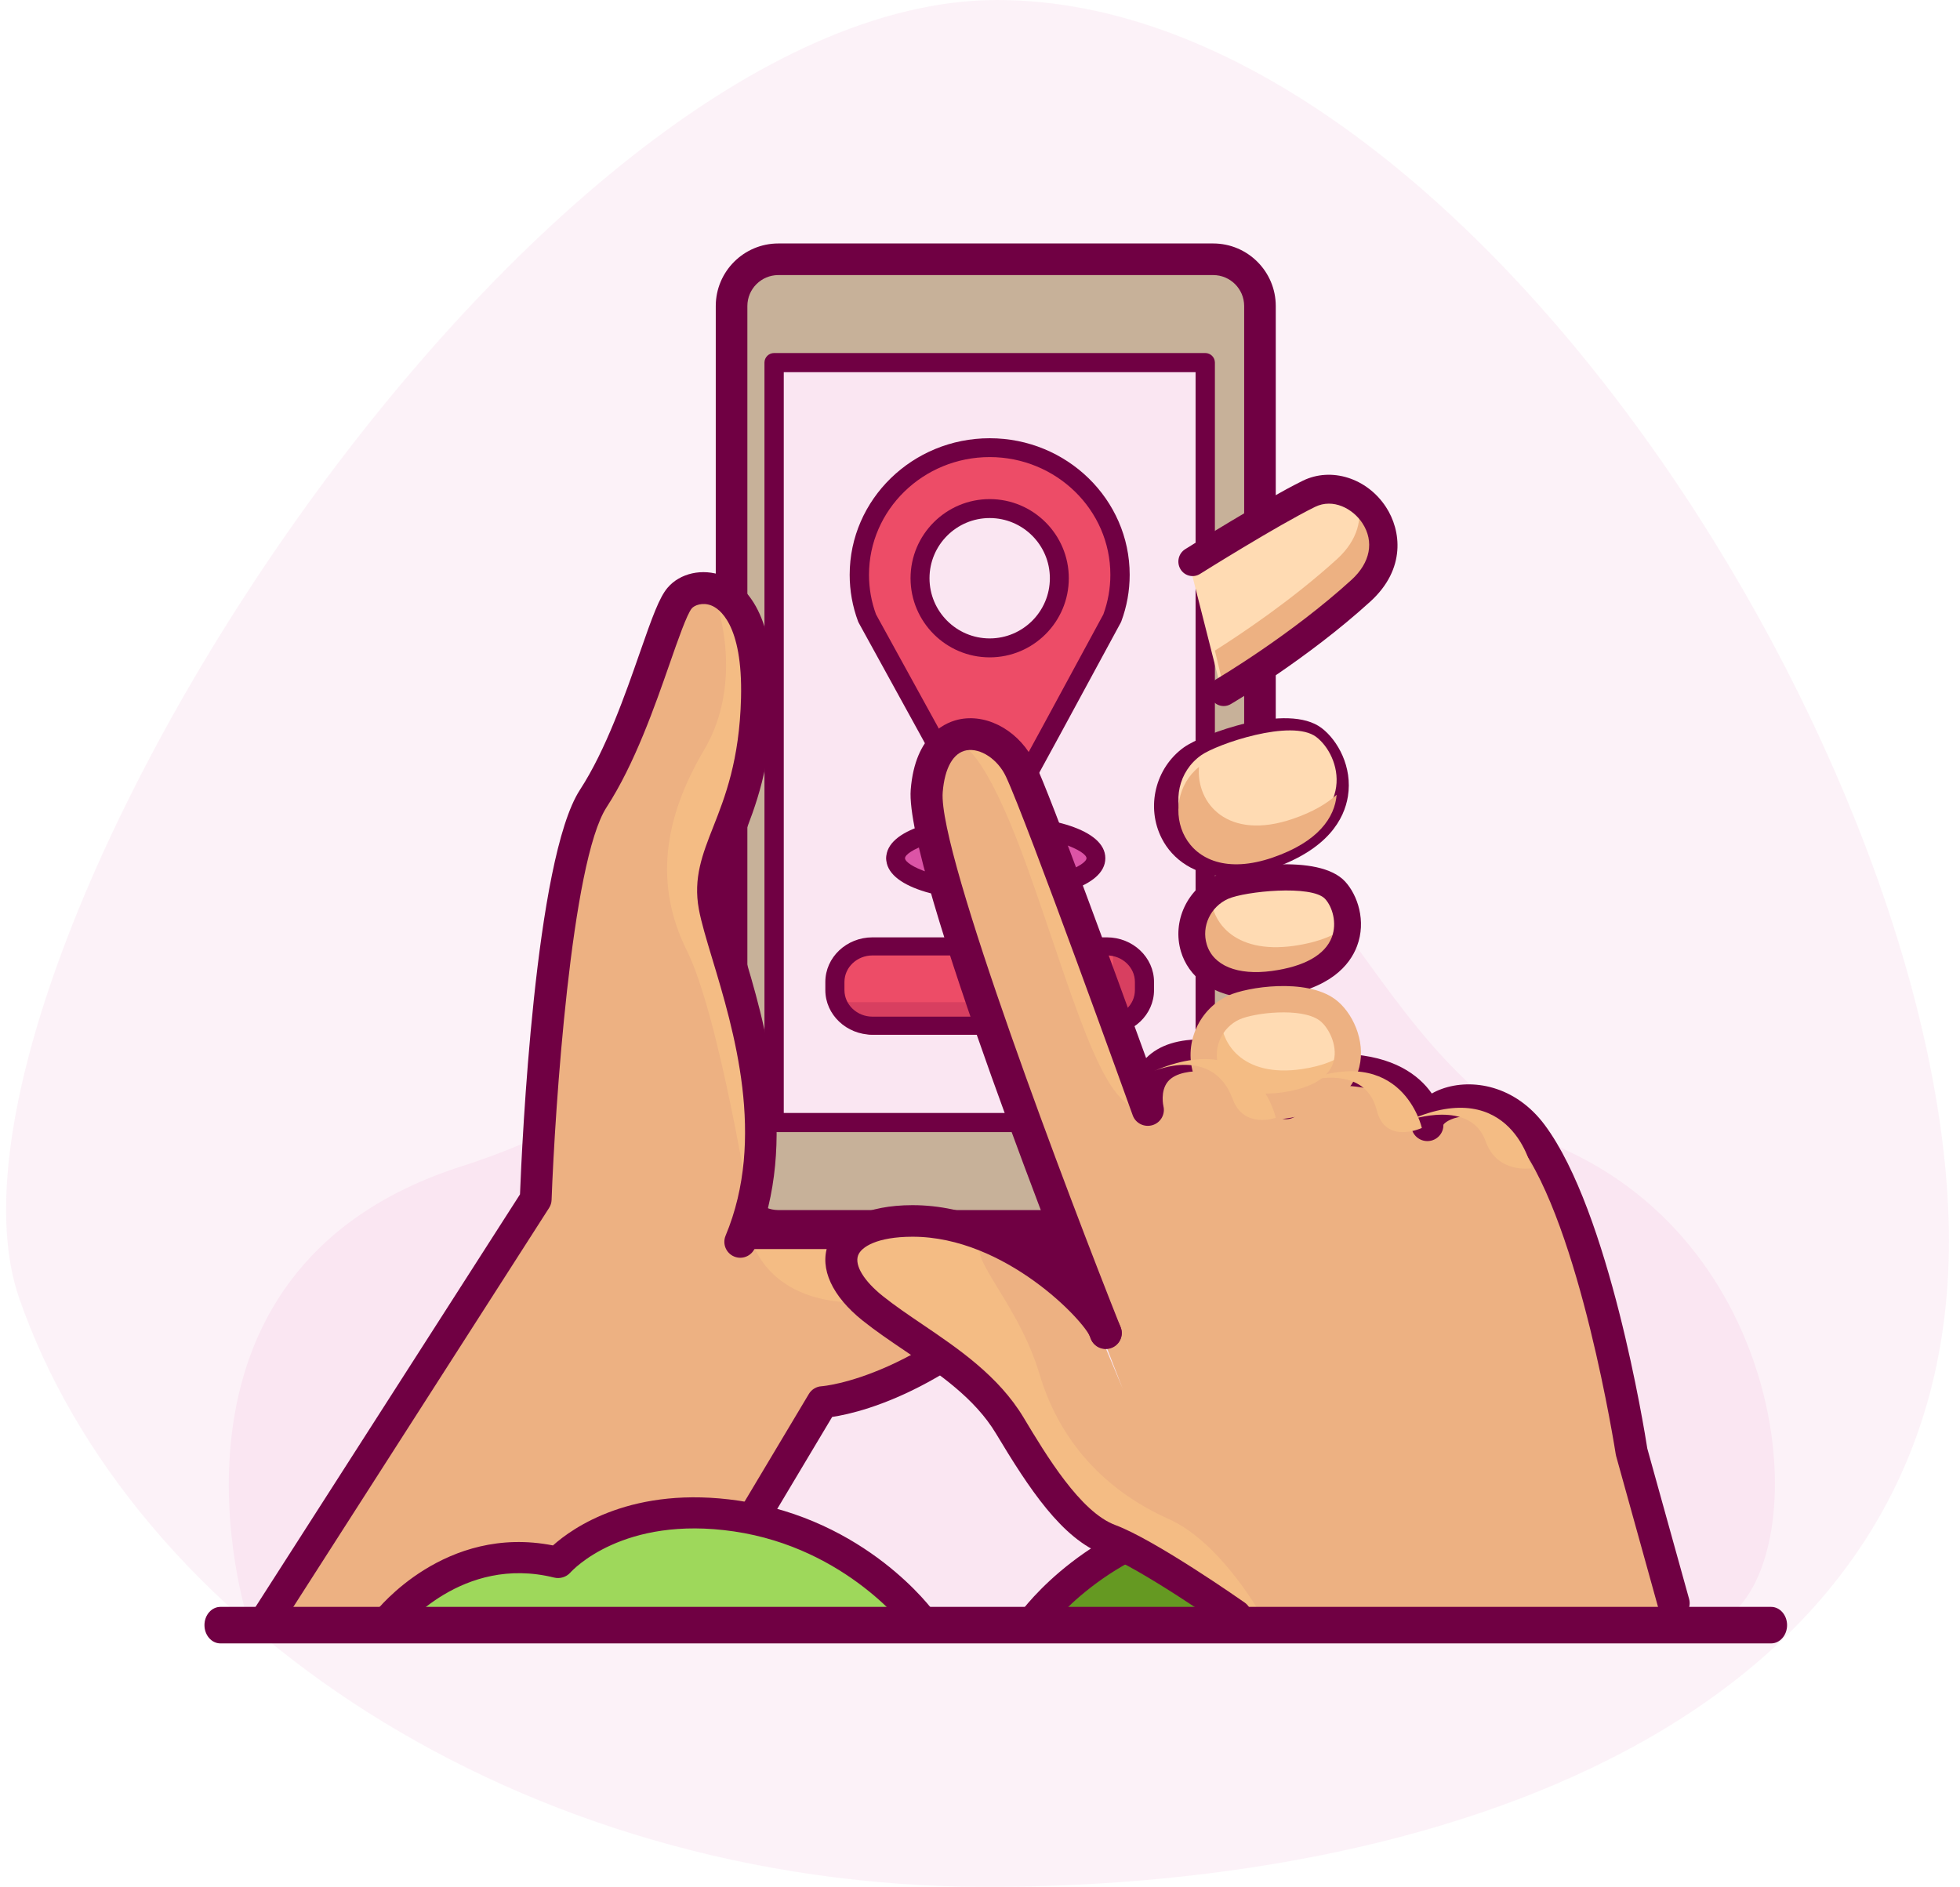 <svg width="161" height="155" viewBox="0 0 161 155" fill="none" xmlns="http://www.w3.org/2000/svg">
<path opacity="0.5" fill-rule="evenodd" clip-rule="evenodd" d="M1.575 106.636C10.695 132.965 42.43 155 81.09 155C119.75 155 160.09 140.615 160.09 101.955C160.09 63.295 120.571 0 81.911 0C43.251 0 -7.545 80.308 1.575 106.636Z" fill="#FAE6F2"/>
<path fill-rule="evenodd" clip-rule="evenodd" d="M20.35 133C20.35 133 11.047 104.398 37.948 95.797C64.849 87.197 65.177 66.094 87.655 64.117C110.133 62.14 109.984 85.749 128.815 94.564C147.645 103.38 148.991 128.314 141.667 133H20.35Z" fill="#FAE6F2"/>
<path fill-rule="evenodd" clip-rule="evenodd" d="M128.795 133C128.795 133 123.445 125.971 115.077 128.099C115.077 128.099 110.551 122.776 100.717 124.262C90.882 125.747 85.795 133 85.795 133H128.795Z" fill="#659922"/>
<path fill-rule="evenodd" clip-rule="evenodd" d="M127.687 134C127.484 133.743 122.629 127.719 115.076 129.592C114.585 129.713 114.064 129.553 113.737 129.178C113.569 128.99 109.405 124.46 100.299 125.801C90.938 127.179 86.013 133.89 85.965 133.957L83.795 132.5C84.02 132.187 89.428 124.819 99.901 123.277C108.617 121.994 113.553 125.507 115.168 126.952C124.015 125.209 129.557 132.155 129.795 132.46L127.685 133.998L128.74 133.229L127.687 134Z" fill="#700043"/>
<path fill-rule="evenodd" clip-rule="evenodd" d="M99.903 101H63.688C61.538 101 59.795 99.267 59.795 97.13V24.87C59.795 22.733 61.538 21 63.688 21H99.903C102.052 21 103.795 22.733 103.795 24.87V97.13C103.795 99.267 102.052 101 99.903 101Z" fill="#C7B199"/>
<path fill-rule="evenodd" clip-rule="evenodd" d="M63.933 22.597C62.532 22.597 61.391 23.737 61.391 25.139V96.86C61.391 98.262 62.532 99.403 63.933 99.403H99.657C101.059 99.403 102.199 98.262 102.199 96.86V25.139C102.199 23.737 101.059 22.597 99.657 22.597H63.933ZM99.657 102H63.933C61.1 102 58.795 99.694 58.795 96.86V25.139C58.795 22.305 61.1 20 63.933 20H99.657C102.49 20 104.795 22.305 104.795 25.139V96.86C104.795 99.694 102.49 102 99.657 102Z" fill="#700043"/>
<path fill-rule="evenodd" clip-rule="evenodd" d="M63.795 92H98.795V30H63.795V92Z" fill="#FAE6F2"/>
<path fill-rule="evenodd" clip-rule="evenodd" d="M64.381 91.425H98.209V30.575H64.381V91.425ZM99.002 93H63.588C63.15 93 62.795 92.647 62.795 92.212V29.787C62.795 29.353 63.15 29 63.588 29H99.002C99.44 29 99.795 29.353 99.795 29.787V92.212C99.795 92.647 99.44 93 99.002 93Z" fill="#700043"/>
<path fill-rule="evenodd" clip-rule="evenodd" d="M90.758 85H71.832C70.162 85 68.795 83.586 68.795 81.858V81.142C68.795 79.414 70.162 78 71.832 78H90.758C92.429 78 93.795 79.414 93.795 81.142V81.858C93.795 83.586 92.429 85 90.758 85Z" fill="#ED4C67"/>
<path fill-rule="evenodd" clip-rule="evenodd" d="M91.402 78C91.42 78.14 91.43 78.282 91.43 78.427V79.151C91.43 80.897 90.062 82.326 88.39 82.326H69.442C69.22 82.326 69.004 82.3 68.795 82.252C68.997 83.798 70.273 85 71.807 85H90.755C92.427 85 93.795 83.571 93.795 81.825V81.101C93.795 79.587 92.766 78.312 91.402 78Z" fill="#D83F60"/>
<path fill-rule="evenodd" clip-rule="evenodd" d="M71.669 78.486C70.398 78.486 69.365 79.464 69.365 80.667V81.333C69.365 82.536 70.398 83.514 71.669 83.514H90.921C92.192 83.514 93.225 82.536 93.225 81.333V80.667C93.225 79.464 92.192 78.486 90.921 78.486H71.669ZM90.921 85H71.669C69.533 85 67.795 83.355 67.795 81.333V80.667C67.795 78.645 69.533 77 71.669 77H90.921C93.057 77 94.795 78.645 94.795 80.667V81.333C94.795 83.355 93.057 85 90.921 85Z" fill="#700043"/>
<path fill-rule="evenodd" clip-rule="evenodd" d="M72.795 70.5C72.795 71.881 76.601 73 81.295 73C85.99 73 89.795 71.881 89.795 70.5C89.795 69.119 85.99 68 81.295 68C76.601 68 72.795 69.119 72.795 70.5Z" fill="#DC54A6"/>
<path fill-rule="evenodd" clip-rule="evenodd" d="M81.795 68.578C76.953 68.578 74.341 69.942 74.341 70.5C74.341 71.058 76.953 72.422 81.795 72.422C86.637 72.422 89.249 71.058 89.249 70.5C89.249 69.942 86.637 68.578 81.795 68.578ZM81.795 74C77.46 74 72.795 72.905 72.795 70.5C72.795 68.096 77.46 67 81.795 67C86.13 67 90.795 68.096 90.795 70.5C90.795 72.905 86.13 74 81.795 74Z" fill="#700043"/>
<path fill-rule="evenodd" clip-rule="evenodd" d="M75.573 47.617C75.573 44.422 78.135 41.831 81.295 41.831C84.455 41.831 87.017 44.422 87.017 47.617C87.017 50.813 84.455 53.403 81.295 53.403C78.135 53.403 75.573 50.813 75.573 47.617ZM70.795 47.617C70.795 48.892 71.018 50.115 71.425 51.248L76.398 60.624L81.331 70L86.265 60.624L91.165 51.248C91.573 50.115 91.795 48.892 91.795 47.617C91.795 41.754 87.094 37 81.295 37C75.496 37 70.795 41.754 70.795 47.617Z" fill="#ED4C67"/>
<path fill-rule="evenodd" clip-rule="evenodd" d="M81.295 42.556C78.569 42.556 76.352 44.774 76.352 47.5C76.352 50.226 78.569 52.444 81.295 52.444C84.021 52.444 86.239 50.226 86.239 47.5C86.239 44.774 84.021 42.556 81.295 42.556ZM81.295 54C77.711 54 74.795 51.084 74.795 47.5C74.795 43.916 77.711 41 81.295 41C84.879 41 87.795 43.916 87.795 47.5C87.795 51.084 84.879 54 81.295 54Z" fill="#700043"/>
<path fill-rule="evenodd" clip-rule="evenodd" d="M71.958 50.469L77.001 59.64L81.332 67.579L85.662 59.642L90.631 50.471C91.014 49.428 91.208 48.333 91.208 47.215C91.208 41.885 86.761 37.548 81.295 37.548C75.829 37.548 71.382 41.885 71.382 47.215C71.382 48.332 71.576 49.427 71.958 50.469ZM81.332 70C81.039 70 80.769 69.842 80.632 69.59L75.601 60.369L70.532 51.151C70.514 51.118 70.499 51.084 70.486 51.05C70.028 49.822 69.795 48.532 69.795 47.215C69.795 41.031 74.954 36 81.295 36C87.636 36 92.795 41.031 92.795 47.215C92.795 48.532 92.563 49.822 92.105 51.05C92.092 51.083 92.078 51.115 92.061 51.146L87.064 60.367L82.033 69.59C81.895 69.842 81.626 70 81.332 70Z" fill="#700043"/>
<path fill-rule="evenodd" clip-rule="evenodd" d="M61.305 102.459C65.763 91.782 60.067 79.74 59.2 75.022C58.334 70.304 62.42 67.945 62.667 58.013C62.915 48.081 57.714 48.206 56.352 49.819C54.99 51.433 53.009 60.496 49.294 66.207C45.579 71.918 44.589 98.983 44.589 98.983L22.795 133H57.59L67.992 115.495C67.992 115.495 77.898 114.962 88.795 101.634L61.305 102.459Z" fill="#EDB182"/>
<path fill-rule="evenodd" clip-rule="evenodd" d="M57.837 61.607C61.174 55.96 58.863 49.556 58.863 49.556C59.003 49.291 59.164 49.108 59.343 49C61.024 49.789 62.603 52.189 62.461 57.631C62.204 67.49 57.969 69.831 58.867 74.514C59.717 78.941 65.037 89.865 61.714 100C61.714 100 59.12 83.52 56.425 78.098C53.729 72.675 54.499 67.253 57.837 61.607Z" fill="#F4BC84"/>
<path fill-rule="evenodd" clip-rule="evenodd" d="M85.795 102C85.795 102 79.302 106.351 71.803 106.943C63.212 107.622 61.795 102 61.795 102H85.795Z" fill="#F4BC84"/>
<path fill-rule="evenodd" clip-rule="evenodd" d="M22.099 134C21.858 134 21.614 133.933 21.395 133.792C20.788 133.402 20.613 132.592 21.002 131.984L42.714 98.113C42.875 93.996 43.948 70.554 47.64 64.88C49.775 61.6 51.379 56.996 52.551 53.634C53.582 50.674 54.152 49.092 54.831 48.288C55.854 47.076 57.711 46.665 59.346 47.289C60.969 47.907 63.663 50.043 63.48 57.397C63.341 62.985 62.054 66.254 61.02 68.88C60.188 70.992 59.638 72.387 59.974 74.213C60.146 75.146 60.544 76.466 61.005 77.994C62.769 83.843 65.722 93.631 62.01 102.517C61.732 103.184 60.967 103.498 60.302 103.218C59.636 102.94 59.323 102.173 59.602 101.506C62.951 93.489 60.276 84.62 58.505 78.751C58.022 77.148 57.604 75.763 57.406 74.687C56.935 72.124 57.702 70.175 58.59 67.919C59.549 65.485 60.742 62.456 60.87 57.331C61.022 51.208 59.032 49.968 58.418 49.734C57.702 49.461 57.043 49.718 56.825 49.978C56.426 50.45 55.677 52.599 55.016 54.496C53.8 57.985 52.135 62.763 49.828 66.31C46.927 70.766 45.583 91.106 45.309 98.568C45.301 98.802 45.23 99.029 45.103 99.227L23.199 133.399C22.95 133.788 22.529 134 22.099 134Z" fill="#700043"/>
<path fill-rule="evenodd" clip-rule="evenodd" d="M57.101 134C56.873 134 56.643 133.941 56.433 133.816C55.813 133.448 55.61 132.648 55.979 132.029L66.442 114.509C66.665 114.136 67.059 113.898 67.494 113.875C67.578 113.87 75.983 113.22 85.638 102.607H61.544C60.823 102.607 60.237 102.024 60.237 101.304C60.237 100.584 60.823 100 61.544 100H88.488C88.993 100 89.453 100.291 89.669 100.746C89.886 101.201 89.819 101.74 89.499 102.13C79.856 113.865 70.925 116.012 68.356 116.397L58.224 133.363C57.98 133.773 57.546 134 57.101 134Z" fill="#700043"/>
<path fill-rule="evenodd" clip-rule="evenodd" d="M98.644 63.333C97.239 64.34 96.772 66.257 97.559 67.793C98.487 69.606 100.785 70.093 103.708 69.095C106.476 68.15 108.087 66.747 108.365 65.039C108.589 63.669 107.891 62.303 107.121 61.714C105.713 60.636 99.977 62.379 98.644 63.333ZM100.956 72C98.123 72 96.293 70.56 95.436 68.885C94.113 66.301 94.896 63.078 97.257 61.386H97.258C98.737 60.327 105.769 57.668 108.57 59.813C109.882 60.818 111.115 63.003 110.72 65.425C110.421 67.262 109.094 69.783 104.477 71.359C103.168 71.806 101.995 72 100.956 72Z" fill="#700043"/>
<path fill-rule="evenodd" clip-rule="evenodd" d="M88.891 106.141C88.891 106.141 83.863 101.848 78.639 100.727C70.899 99.066 66.84 103.662 69.726 105.794C72.406 107.773 82.341 113.555 83.77 119.129C84.989 123.88 90.303 126.375 94.008 127.777C98.159 129.348 101.158 132.883 101.158 132.883L136.795 133L133.387 119.23C133.387 119.23 130.501 100.173 125.231 93.027C121.949 88.576 116.573 90.269 116.698 92.275C116.698 92.275 114.063 88.138 109.17 87.636C104.276 87.135 105.154 90.394 105.154 90.394C105.154 90.394 104.276 87.385 98.504 86.508C92.731 85.63 93.861 91.021 93.861 91.021C93.861 91.021 85.203 66.699 83.446 62.938C81.689 59.177 76.293 58.299 75.792 64.693C75.29 71.087 92.23 114.09 92.23 114.09L88.891 106.141Z" fill="#EDB182"/>
<path fill-rule="evenodd" clip-rule="evenodd" d="M78.979 60.046C78.849 60.357 78.78 60.717 78.798 61.137C78.798 61.137 80.676 60.965 84.334 71.113C87.992 81.261 90.569 91.403 93.795 90.988C93.795 90.988 85.263 66.691 83.532 62.934C82.609 60.931 80.666 59.747 78.979 60.046Z" fill="#F4BC84"/>
<path fill-rule="evenodd" clip-rule="evenodd" d="M95.985 124.773C91.475 122.76 87.23 119.069 85.382 112.862C83.535 106.655 78.726 102.598 81.105 101.929C83.791 101.174 90.538 109.359 90.538 109.359C90.538 109.359 88.597 104.187 89.471 106.533C89.469 106.53 82.519 101.234 77.229 100.248C69.603 98.826 67.057 103.892 69.966 106.04C72.667 108.034 82.776 114.121 84.217 119.739C85.444 124.528 90.419 126.432 94.154 127.845C98.337 129.429 101.36 132.992 101.36 132.992L103.795 133C103.193 131.928 100.035 126.581 95.985 124.773Z" fill="#F4BC84"/>
<path fill-rule="evenodd" clip-rule="evenodd" d="M137.476 133C136.898 133 136.367 132.62 136.206 132.042L132.754 119.612C132.74 119.563 132.729 119.513 132.722 119.462C132.693 119.276 129.807 100.727 124.764 93.956C122.971 91.548 120.724 91.639 120.078 91.724C119.123 91.85 118.647 92.247 118.564 92.395C118.585 93.094 118.043 93.689 117.333 93.734C116.612 93.781 115.981 93.239 115.932 92.522C115.901 92.223 115.475 89.425 110.531 89.192C107.304 89.042 106.99 90.346 106.96 90.587C106.997 91.291 106.46 91.883 105.745 91.936C105.03 91.989 104.404 91.45 104.336 90.744C104.287 90.509 103.669 88.134 98.917 87.995C97.9 87.965 96.558 88.09 95.931 88.851C95.283 89.638 95.565 90.862 95.568 90.874C95.728 91.548 95.331 92.234 94.659 92.43C93.987 92.625 93.281 92.274 93.046 91.622C92.96 91.381 84.343 67.425 82.624 63.78C81.96 62.371 80.54 61.431 79.39 61.636C78.307 61.83 77.595 63.084 77.437 65.078C77.042 70.053 87.856 98.497 92.056 109.037C92.323 109.707 91.99 110.464 91.313 110.728C90.636 110.992 89.871 110.663 89.604 109.993C88.036 106.057 74.296 71.352 74.809 64.874C75.177 60.234 77.807 59.269 78.92 59.07C81.266 58.649 83.828 60.166 85.012 62.677C86.369 65.554 91.608 79.908 94.146 86.917C95.209 85.84 96.835 85.325 98.994 85.389C102.606 85.494 104.588 86.692 105.67 87.89C106.794 86.923 108.47 86.484 110.656 86.588C114.423 86.765 116.535 88.272 117.612 89.829C117.864 89.684 118.141 89.556 118.441 89.448C120.891 88.567 124.452 89.141 126.886 92.409C132.196 99.539 135.079 117.475 135.315 118.995L138.748 131.351C138.941 132.045 138.528 132.762 137.826 132.953C137.71 132.985 137.592 133 137.476 133Z" fill="#700043"/>
<path fill-rule="evenodd" clip-rule="evenodd" d="M101.48 134C101.217 134 100.951 133.922 100.72 133.76C100.649 133.711 93.631 128.797 90.686 127.703C87.236 126.421 84.522 122.271 81.816 117.765C80.064 114.848 77.127 112.858 74.287 110.933C73.066 110.105 71.912 109.324 70.848 108.472C68.348 106.47 67.312 104.21 68.006 102.27C68.746 100.202 71.269 99.01 74.928 99L74.969 99C83.838 99 91.401 106.937 92.08 109.106C92.295 109.79 91.906 110.516 91.213 110.728C90.52 110.94 89.784 110.556 89.57 109.872C89.091 108.525 82.57 101.593 74.97 101.593H74.935C72.053 101.601 70.736 102.428 70.484 103.133C70.191 103.952 70.965 105.226 72.503 106.458C73.486 107.245 74.598 107.998 75.775 108.796C78.707 110.782 82.029 113.034 84.077 116.443C85.934 119.536 88.74 124.209 91.612 125.276C94.875 126.489 101.943 131.437 102.242 131.647C102.834 132.062 102.972 132.871 102.552 133.455C102.296 133.81 101.891 134 101.48 134Z" fill="#700043"/>
<path fill-rule="evenodd" clip-rule="evenodd" d="M32.795 133C32.795 133 38.145 125.971 46.513 128.099C46.513 128.099 51.039 122.776 60.873 124.262C70.708 125.747 75.795 133 75.795 133H32.795Z" fill="#9ED85B"/>
<path fill-rule="evenodd" clip-rule="evenodd" d="M32.903 134L30.795 132.46C31.033 132.155 36.575 125.21 45.422 126.952C47.037 125.507 51.972 121.994 60.689 123.277C71.162 124.819 76.57 132.187 76.795 132.5L74.625 133.957C74.578 133.892 69.605 127.173 60.291 125.801C51.184 124.461 47.021 128.99 46.848 129.184C46.52 129.551 46.001 129.713 45.514 129.592C37.961 127.719 33.106 133.743 32.903 134Z" fill="#700043"/>
<path fill-rule="evenodd" clip-rule="evenodd" d="M145.483 135H18.107C17.383 135 16.795 134.329 16.795 133.5C16.795 132.672 17.383 132 18.107 132H145.483C146.207 132 146.795 132.672 146.795 133.5C146.795 134.329 146.207 135 145.483 135Z" fill="#700043"/>
<path fill-rule="evenodd" clip-rule="evenodd" d="M115.795 92.01C115.795 92.01 120.795 90.248 122.04 93.76C122.992 96.449 125.795 95.966 125.795 95.966C125.795 95.966 124.195 88.311 115.795 92.01Z" fill="#F4BC84"/>
<path fill-rule="evenodd" clip-rule="evenodd" d="M97.795 46.727C97.795 46.727 104.301 42.879 107.548 41.372C111.55 39.514 116.589 45.011 111.919 49.022C106.659 53.541 100.403 57 100.403 57L97.795 46.727Z" fill="#FFDBB3"/>
<path fill-rule="evenodd" clip-rule="evenodd" d="M111.506 41C111.938 42.528 111.575 44.337 109.832 45.923C106.101 49.319 101.862 52.139 99.795 53.444L100.647 57C100.647 57 106.789 53.401 111.954 48.699C115.025 45.904 113.818 42.418 111.506 41Z" fill="#EDB182"/>
<path fill-rule="evenodd" clip-rule="evenodd" d="M100.516 58C100.113 58 99.72 57.785 99.505 57.401C99.184 56.831 99.377 56.103 99.935 55.775C99.996 55.74 106.023 52.183 111.021 47.628C112.562 46.223 112.896 44.485 111.913 42.978C111.133 41.784 109.505 40.909 108.019 41.641C104.928 43.163 98.633 47.108 98.57 47.148C98.021 47.492 97.304 47.316 96.967 46.756C96.631 46.195 96.802 45.461 97.351 45.117C97.613 44.952 103.811 41.068 107.008 39.494C109.352 38.34 112.294 39.269 113.851 41.656C115.094 43.56 115.505 46.733 112.572 49.407C107.387 54.132 101.35 57.693 101.095 57.842C100.913 57.949 100.713 58 100.516 58Z" fill="#700043"/>
<path fill-rule="evenodd" clip-rule="evenodd" d="M98.666 62.041C99.971 61.119 106.104 59.015 108.118 60.537C110.073 62.014 111.724 67.035 104.533 69.457C96.875 72.037 94.864 64.728 98.666 62.041Z" fill="#FFDBB3"/>
<path fill-rule="evenodd" clip-rule="evenodd" d="M106.22 67.258C100.839 69.109 98.243 65.98 98.489 63C94.928 65.849 96.999 73.04 104.543 70.445C108.302 69.152 109.646 67.135 109.795 65.287C108.976 66.029 107.816 66.709 106.22 67.258Z" fill="#EDB182"/>
<path fill-rule="evenodd" clip-rule="evenodd" d="M100.359 72.795C101.791 72.154 108.101 71.261 109.759 73.069C111.369 74.824 112.022 79.889 104.632 80.894C96.763 81.963 96.189 74.662 100.359 72.795Z" fill="#FFDBB3"/>
<path fill-rule="evenodd" clip-rule="evenodd" d="M106.287 77.698C101.321 78.402 99.26 75.632 99.459 73C96.326 75.541 97.385 81.917 104.636 80.889C109.165 80.246 110.674 78.015 110.795 75.96C109.83 76.763 108.382 77.4 106.287 77.698Z" fill="#EDB182"/>
<path fill-rule="evenodd" clip-rule="evenodd" d="M101.301 82.696C102.7 82.048 107.119 81.443 109.084 82.889C111.119 84.387 112.699 89.875 105.477 90.892C97.786 91.975 97.225 84.585 101.301 82.696Z" fill="#FFDBB3"/>
<path fill-rule="evenodd" clip-rule="evenodd" d="M106.944 87.823C102.06 88.543 100.055 85.687 100.281 83C97.392 85.654 98.505 91.915 105.478 90.887C109.475 90.298 110.774 88.276 110.795 86.321C109.959 87.017 108.718 87.561 106.944 87.823Z" fill="#F4BC84"/>
<path fill-rule="evenodd" clip-rule="evenodd" d="M100.883 73.836C99.434 74.483 98.678 76.091 99.125 77.576C99.652 79.328 101.653 80.145 104.475 79.762C107.149 79.398 108.853 78.437 109.402 76.981C109.842 75.814 109.446 74.494 108.851 73.845C107.762 72.658 102.257 73.222 100.883 73.836ZM103.149 82C99.506 82 97.594 80.118 97.01 78.178C96.259 75.681 97.528 72.977 99.963 71.888C101.488 71.206 108.326 70.056 110.494 72.417C111.51 73.524 112.249 75.655 111.47 77.719C110.88 79.285 109.24 81.279 104.78 81.885C104.202 81.963 103.658 82 103.149 82Z" fill="#700043"/>
<path fill-rule="evenodd" clip-rule="evenodd" d="M101.801 83.75C100.381 84.405 99.64 86.03 100.078 87.53C100.595 89.3 102.555 90.126 105.321 89.739C107.018 89.501 109.13 88.856 109.561 87.135C109.894 85.802 109.082 84.335 108.393 83.83C106.882 82.725 102.988 83.203 101.801 83.75ZM104.022 92C100.451 92 98.578 90.099 98.006 88.138C97.27 85.615 98.514 82.882 100.9 81.782C102.433 81.075 107.266 80.324 109.665 82.081C111.072 83.111 112.201 85.479 111.655 87.662C111.328 88.969 110.109 91.254 105.62 91.883C105.053 91.963 104.521 92 104.022 92Z" fill="#EDB182"/>
<path fill-rule="evenodd" clip-rule="evenodd" d="M94.795 87.98C94.795 87.98 99.638 85.866 101.258 90.289C102.167 92.769 104.795 91.823 104.795 91.823C104.795 91.823 103.195 84.388 94.795 87.98Z" fill="#F4BC84"/>
<path fill-rule="evenodd" clip-rule="evenodd" d="M106.795 88.947C106.795 88.947 112.066 87.089 113.101 91.234C113.803 94.043 116.795 92.659 116.795 92.659C116.795 92.659 115.195 85.477 106.795 88.947Z" fill="#F4BC84"/>
</svg>
